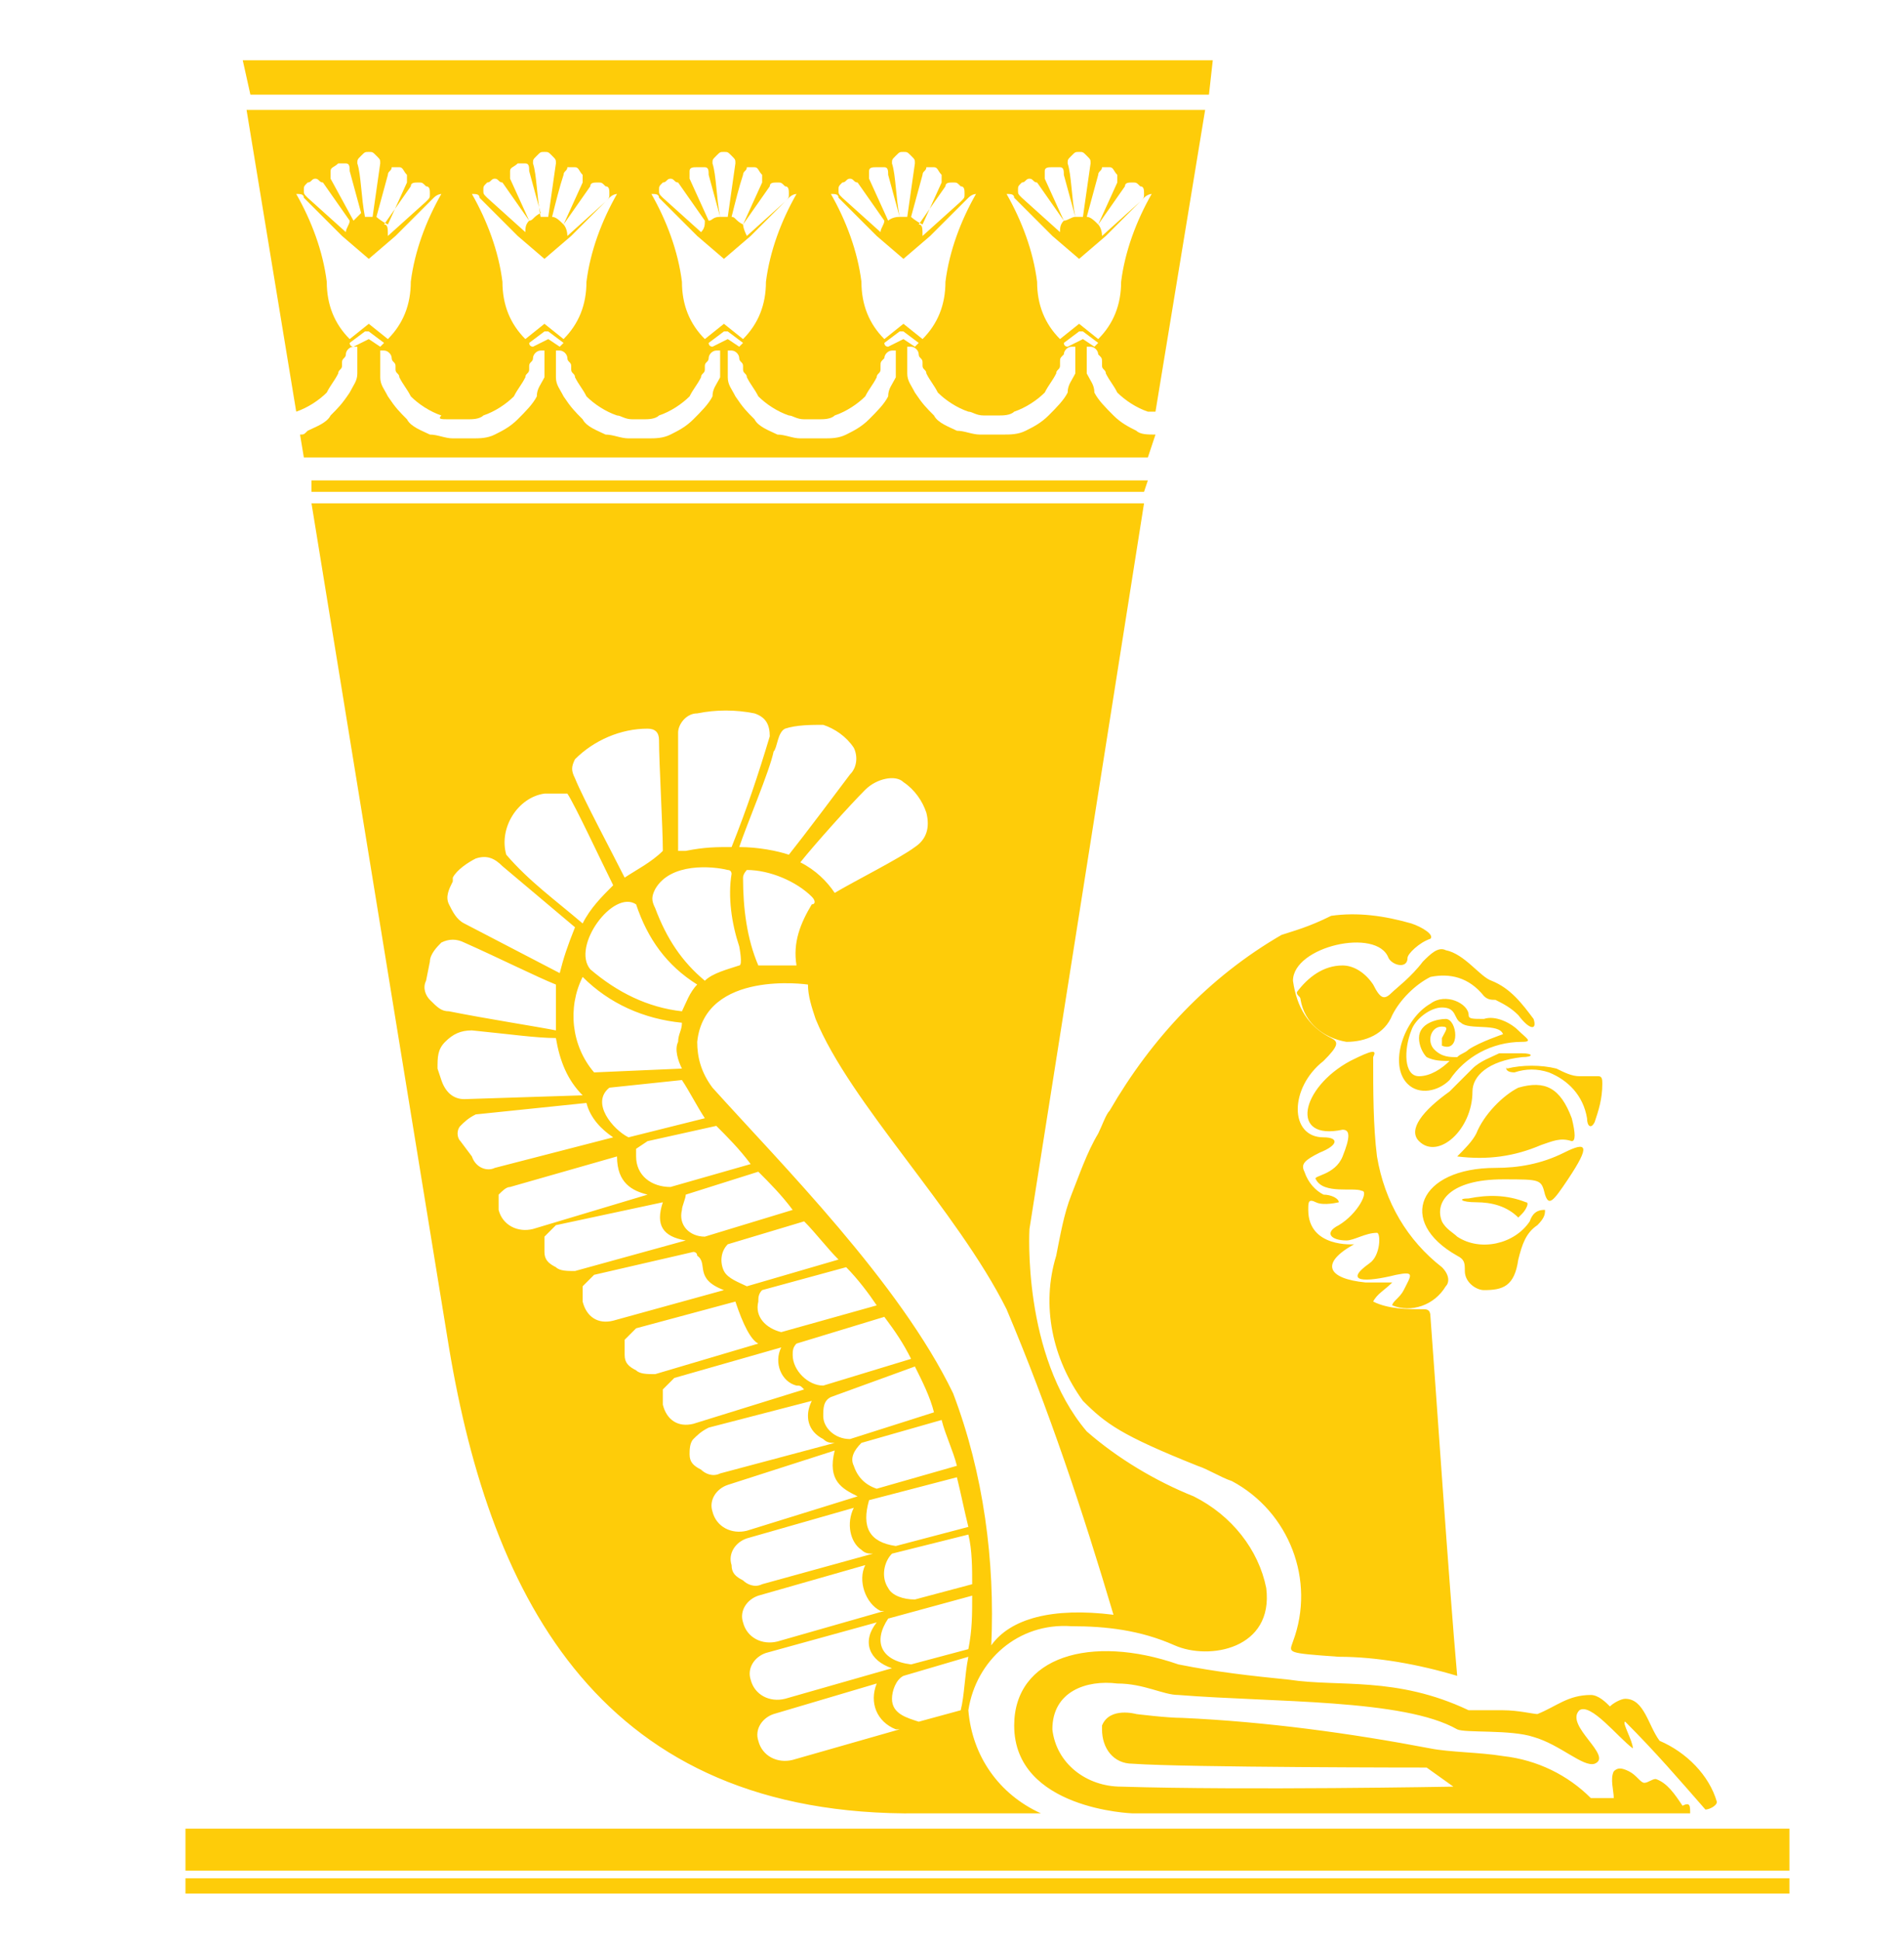<?xml version="1.0" encoding="UTF-8"?>
<!-- Generator: Adobe Illustrator 22.1.0, SVG Export Plug-In . SVG Version: 6.00 Build 0)  -->
<svg version="1.1" id="Capa_1" xmlns="http://www.w3.org/2000/svg" xmlns:xlink="http://www.w3.org/1999/xlink" x="0px" y="0px" viewBox="0 0 537 547" style="enable-background:new 0 0 537 547;" xml:space="preserve">
<style type="text/css">
	.st0{fill:none;}
	.st1{fill-rule:evenodd;clip-rule:evenodd;fill:#FECC09;}
</style>
<symbol id="Bank_x5F_Pasargad_x5F_Color" viewBox="-24 -24 48 48">
	<g id="Bank_x5F_Pasargad_x5F_Color_1_" transform="translate(0 198)">
		<rect id="Boundary_125_" x="-24" y="-222" class="st0" width="48" height="48"/>
		<path id="Shape_185_" class="st1" d="M-21-222h42v0.4h-42V-222z M-21-221.4h42v1.1h-42V-221.4z M4.1-185.6l-3-19    c0,0-0.2-3.3,1.5-5.3c0.8-0.7,1.8-1.3,2.8-1.7c1-0.5,1.7-1.4,1.9-2.4c0.2-1.6-1.5-1.9-2.4-1.5c-0.9,0.4-1.8,0.5-2.7,0.5    c-1.4,0.1-2.5-0.9-2.7-2.2c0.1-1.2,0.8-2.2,1.9-2.7c0,0-1.8,0-3.2,0c-8.3-0.1-11.2,5.6-12.3,12.2l-3.6,22.1H4.1z M18.4-219.9H3.8    c0,0-3.1,0.1-3.1,2.3c0,1.8,2,2.4,4.3,1.6c1-0.2,1.9-0.3,2.9-0.4c1.3-0.2,2.8,0.1,4.7-0.8c0.3,0,0.6,0,0.9,0    c0.4,0,0.8-0.1,0.9-0.1c0.5,0.2,0.8,0.5,1.4,0.5c0.2,0,0.4-0.2,0.5-0.3c0.1,0.1,0.3,0.2,0.4,0.2c0.5,0,0.6-0.7,0.9-1.1    c0.7-0.3,1.3-0.9,1.5-1.6c0-0.1-0.2-0.2-0.3-0.2c-0.7,0.8-1.3,1.5-2.1,2.3c-0.1,0,0.2-0.5,0.2-0.7c-0.4,0.3-1.1,1.2-1.4,1    c-0.4-0.4,0.9-1.2,0.4-1.4c-0.3-0.1-0.9,0.5-1.6,0.7c-0.6,0.2-1.8,0.1-2,0.2c-1.4,0.8-4.8,0.7-7.3,0.9c-0.4,0-0.9,0.3-1.6,0.3    c-0.8,0.1-1.7-0.2-1.7-1.2c0.1-0.9,0.9-1.5,1.8-1.5c3.2-0.1,8.7,0,8.7,0l-0.7,0.5c0,0-6.3,0-7.7,0.1c-0.5,0-0.8,0.4-0.8,0.9    c0,0,0,0,0,0.1c0.2,0.5,0.9,0.3,0.9,0.3s0.8-0.1,1.2-0.1c2.2-0.1,4.4-0.4,6.5-0.8c0.5-0.1,1.3-0.1,1.9-0.2    c0.9-0.1,1.7-0.5,2.3-1.1h0.6c0,0.2-0.1,0.5,0,0.7c0.1,0.1,0.2,0.1,0.4,0c0.2-0.1,0.3-0.3,0.4-0.3c0.1,0,0.2,0.1,0.3,0.1    c0.3-0.1,0.5-0.4,0.7-0.7C18.4-219.6,18.4-219.7,18.4-219.9z M-2.9-216.5c-0.2-0.5,0-1,0.5-1.2c0,0,0.1,0,0.1,0l-2.8-0.8    c-0.4-0.1-0.8,0.1-0.9,0.5c0,0,0,0,0,0l0,0c-0.1,0.3,0.1,0.6,0.4,0.7c0,0,0,0,0,0L-2.9-216.5z M-0.5-215.8c-0.1-0.5-0.1-1-0.2-1.4    l-1.1-0.3c-0.3,0.1-0.7,0.2-0.7,0.6c0,0.2,0.1,0.5,0.3,0.6L-0.5-215.8z M-2.9-214.9c-0.4-0.5-0.2-1,0.4-1.2l-2.8-0.8    c-0.4-0.1-0.8,0.1-0.9,0.5c0,0,0,0,0,0l0,0c-0.1,0.3,0.1,0.6,0.4,0.7c0,0,0,0,0,0L-2.9-214.9z M7.7-196.9    c-1.9-1.1-3.4-2.7-4.5-4.6c-0.1-0.1-0.2-0.4-0.3-0.6c-0.3-0.5-0.5-1.1-0.7-1.6c-0.2-0.5-0.3-1.1-0.4-1.6c-0.4-1.3-0.1-2.7,0.7-3.8    c0.6-0.6,1-0.9,3-1.7c0.3-0.1,0.6-0.3,0.9-0.4c1.5-0.8,2.2-2.6,1.6-4.2c-0.1-0.3-0.2-0.3,1.2-0.4c1,0,2.1-0.2,3.1-0.5    c-0.2,2.2-0.6,8.1-0.7,9.4c0,0.2-0.1,0.2-0.2,0.2c-0.4,0-0.9,0-1.3,0.2c0.1,0.2,0.3,0.3,0.5,0.5l-0.7,0c-1,0.1-1.2,0.5-0.3,1    c0,0-1.2-0.1-1.2,0.9c0,0.2,0,0.3,0.2,0.2s0.6,0,0.6,0c0,0.1-0.2,0.2-0.4,0.2c-0.2,0.1-0.4,0.3-0.5,0.6c-0.1,0.2,0,0.3,0.4,0.5    c0.5,0.2,0.5,0.4,0.1,0.4c-0.9,0-0.9,1.3,0,2c0.4,0.4,0.4,0.5,0.2,0.6c-0.6,0.3-0.9,0.8-1,1.5c0,0.9,2.2,1.4,2.5,0.6    c0.1-0.2,0.5-0.3,0.5,0c0,0.1,0.3,0.4,0.6,0.5c0.1,0.1-0.2,0.3-0.5,0.4c-0.7,0.2-1.4,0.3-2.1,0.2C8.4-196.7,8-196.8,7.7-196.9    L7.7-196.9z M-0.4-214.2c0-0.5,0-0.9-0.1-1.4l-1.5-0.4c-0.8,0.1-1,0.6-0.6,1.2L-0.4-214.2z M0.1-215.5c0.1,2.2-0.2,4.5-1,6.6    c-1.4,2.9-4.5,6-6.3,8c-0.3,0.4-0.4,0.8-0.4,1.2c0.2,1.9,2.9,1.5,2.9,1.5c0-0.3,0.1-0.6,0.2-0.9c0.9-2.2,3.7-5,5-7.6    c1.1-2.6,2-5.3,2.8-8C1.7-214.5,0.6-214.8,0.1-215.5z M-3.2-213.4c-0.2-0.4,0-1,0.4-1.2c0,0,0,0,0.1,0l-2.8-0.8    c-0.4-0.1-0.8,0.1-0.9,0.5c0,0,0,0,0,0l0,0c-0.1,0.3,0.1,0.6,0.4,0.7c0,0,0,0,0,0L-3.2-213.4z M-0.5-212.6    c0.1-0.4,0.1-0.9,0.1-1.3l-1.5-0.4c-0.3,0-0.6,0.1-0.7,0.3c-0.2,0.3-0.1,0.7,0.1,0.9L-0.5-212.6z M-3.5-211.9    c-0.2-0.4-0.1-0.9,0.2-1.1c0.1-0.1,0.2-0.1,0.3-0.1l-2.9-0.8c-0.2-0.1-0.4,0-0.5,0.1c-0.2,0.1-0.3,0.2-0.3,0.4l0,0    c-0.1,0.3,0.1,0.6,0.4,0.7c0,0,0,0,0,0L-3.5-211.9z M-0.8-211.1c0.1-0.4,0.2-0.9,0.3-1.3l-1.9-0.5c-0.7,0.1-0.9,0.5-0.7,1.2    L-0.8-211.1z M-4-210.4c-0.2-0.8,0.2-1,0.6-1.2l-2.9-0.9c-0.4-0.1-0.8,0.1-0.9,0.5c0,0,0,0,0,0l0,0c-0.1,0.3,0.1,0.6,0.4,0.7    c0,0,0,0,0,0L-4-210.4z M-1.2-209.6c0.1-0.4,0.3-0.8,0.4-1.2l-2.1-0.6c-0.3,0.1-0.5,0.3-0.6,0.6c-0.1,0.2,0,0.4,0.2,0.6    L-1.2-209.6z M-4.6-209.1c-0.2-0.4-0.1-0.8,0.3-1c0.1-0.1,0.2-0.1,0.3-0.1L-7-211c-0.2-0.1-0.4,0-0.5,0.1    c-0.2,0.1-0.3,0.2-0.3,0.4l0,0c0,0.1,0,0.3,0.1,0.4c0.1,0.1,0.2,0.2,0.4,0.3L-4.6-209.1z M-1.9-208.2c0.2-0.4,0.4-0.8,0.5-1.2    l-2.2-0.7c-0.4,0-0.7,0.3-0.7,0.6c0,0.2,0,0.4,0.2,0.5L-1.9-208.2z M-5.4-207.7c-0.2-0.4,0-0.9,0.4-1c0.1,0,0.1,0,0.2-0.1    l-2.9-0.9c-0.4-0.1-0.7,0.1-0.8,0.5l0,0c0,0.1,0,0.3,0,0.4c0.1,0.1,0.2,0.2,0.3,0.3L-5.4-207.7z M-2.7-206.9    c0.3-0.4,0.5-0.7,0.7-1.1l-2.3-0.7c-0.4,0-0.8,0.4-0.8,0.8c0,0.1,0,0.2,0.1,0.3L-2.7-206.9z M-6.6-206.5c0.2-0.6,0.4-1,0.6-1.1    l-2.7-0.8c-0.2,0-0.4,0-0.5,0.1c-0.2,0.1-0.3,0.2-0.3,0.4l0,0c0,0.1,0,0.3,0,0.4c0.1,0.1,0.2,0.2,0.3,0.3L-6.6-206.5z M-3.7-205.6    c0.3-0.3,0.6-0.7,0.8-1l-2.5-0.7c-0.4,0.1-0.7,0.4-0.6,0.8c0,0.1,0,0.2,0.1,0.3L-3.7-205.6z M-7.7-205.2c0,0,0.1,0,0.1-0.1    c0.3-0.2-0.1-0.6,0.7-0.9l-2.9-0.8c-0.4-0.1-0.7,0.1-0.8,0.5c0,0,0,0,0,0l0,0c0,0.1,0,0.3,0,0.4c0.1,0.1,0.2,0.2,0.3,0.3    L-7.7-205.2z M9.3-202c0.2,0,0.2-0.2,0-0.7c-0.2-0.5-0.8-0.5-0.7-0.6c0.2-0.4,1-0.2,1.2-0.3c0.2,0-0.1-0.6-0.6-0.9    c-0.4-0.2-0.2-0.4,0.2-0.4c0.2,0,0.5,0.2,0.8,0.2c0.1,0,0.1-0.6-0.2-0.8c-0.7-0.5-0.1-0.5,0.7-0.3c0.5,0.1,0.4,0,0.2-0.4    c-0.1-0.2-0.3-0.3-0.3-0.4c0.5-0.2,1.1,0,1.4,0.5c0.1,0.1,0.1,0.3-0.1,0.5c-0.9,0.7-1.5,1.7-1.7,2.9c-0.1,0.8-0.1,1.7-0.1,2.6    c0.1,0.2,0,0.2-0.6-0.1C8.2-200.9,7.9-202.3,9.3-202L9.3-202z M13.3-203c-2,0-2.6-1.4-1-2.3c0.2-0.1,0.2-0.2,0.2-0.4    c0-0.3,0.3-0.5,0.5-0.5c0.5,0,0.8,0.1,0.9,0.8c0.1,0.4,0.2,0.7,0.5,0.9c0.2,0.2,0.2,0.3,0.2,0.4c-0.1,0-0.3,0-0.4-0.3    c-0.4-0.6-1.3-0.8-1.9-0.4c-0.1,0.1-0.3,0.2-0.4,0.4c-0.2,0.5,0.2,1.1,1.6,1.1c1,0,1,0,1.1-0.4c0.1-0.3,0.2-0.2,0.6,0.4    c0.6,0.9,0.5,1-0.1,0.7C14.5-202.9,13.9-203,13.3-203z M-4.8-204.4c0.3-0.3,0.6-0.7,0.9-1l-2.4-0.7c-0.2,0.1-0.5,0.2-0.6,0.4    c-0.1,0.2-0.1,0.5,0.1,0.7L-4.8-204.4z M-8.5-203.9c-0.2-0.6,0-0.9,0.6-1l-2.9-0.8c-0.2,0-0.4,0-0.5,0.1c-0.2,0.1-0.3,0.2-0.3,0.4    l0,0c0,0.1,0,0.3,0,0.4c0.1,0.1,0.2,0.2,0.3,0.3L-8.5-203.9z M-6-203.1c0.3-0.3,0.6-0.6,0.9-1l-2.3-0.7c-0.4,0-0.7,0.3-0.6,0.7    c0,0.1,0.1,0.3,0.1,0.4L-6-203.1z M-9.7-202.7c0-0.7,0.4-0.9,0.8-1l-3-0.9c-0.4-0.1-0.8,0.1-0.9,0.5l0,0.1c0,0.1,0,0.2,0,0.3    c0.1,0.1,0.2,0.2,0.3,0.2L-9.7-202.7z M12.8-203.9c0.4,0,0.8-0.1,1.1-0.4c0,0,0.1,0.1,0.1,0.1c0.1,0.1,0.2,0.3,0.1,0.3    c-0.5,0.2-1,0.2-1.5,0.1C12.3-203.8,12.4-203.9,12.8-203.9L12.8-203.9z M-7.1-201.9c0.3-0.3,0.6-0.6,0.9-1l-2.1-0.6    c-0.5,0-0.9,0.3-0.9,0.8c0,0.1,0,0.2,0,0.2l0.3,0.2L-7.1-201.9z M-10.5-201.3c0.1-0.4,0.4-0.7,0.7-0.9l-3.1-0.8    c-0.2-0.1-0.5,0-0.6,0.3l-0.3,0.4c-0.1,0.1-0.1,0.3,0,0.4c0.1,0.1,0.2,0.2,0.4,0.3L-10.5-201.3z M12.8-202.1    c-0.1-0.2-0.3-0.4-0.5-0.6c0.8-0.1,1.5,0,2.2,0.3c0.3,0.1,0.5,0.2,0.8,0.1c0.1,0,0.1,0.2,0,0.6c-0.3,0.8-0.7,1-1.4,0.8    C13.5-201.1,13-201.6,12.8-202.1z M12.7-200.4c-0.2-0.2-0.4-0.4-0.6-0.6c-0.7-0.5-1.1-1-0.8-1.3c0.5-0.5,1.4,0.3,1.4,1.3    c0,0.4,0.4,0.8,1.3,0.9c0.3,0,0.3,0.1,0,0.1c-0.2,0-0.4,0-0.6,0C13.2-200.1,12.9-200.2,12.7-200.4z M-8-200.7    c0.2-0.3,0.4-0.7,0.6-1l-2-0.5c-0.4,0.2-1,0.9-0.5,1.3l0,0L-8-200.7z M13.8-200.5c0.3,0.1,0.6,0.1,0.9,0c0.5-0.2,0.9-0.6,1-1.2    c0-0.2,0.1-0.3,0.2-0.1c0.1,0.3,0.2,0.6,0.2,1c0,0.1,0,0.2-0.1,0.2c-0.2,0-0.3,0-0.5,0c-0.2,0-0.4,0.1-0.6,0.2    c-0.4,0.1-0.9,0.1-1.3,0C13.6-200.3,13.5-200.5,13.8-200.5L13.8-200.5z M-10.6-201.1l-3.1-0.1c-0.3,0-0.5,0.2-0.6,0.5l-0.1,0.3    c0,0.3,0,0.5,0.2,0.7c0.2,0.2,0.4,0.3,0.7,0.3c1-0.1,1.7-0.2,2.2-0.2C-11.2-200.2-11-200.7-10.6-201.1L-10.6-201.1z M11-200.8    c0.3-0.3,0.8-0.2,1.1,0.1c0.4,0.6,1.1,1,1.9,1c0.3,0,0.1,0.1-0.1,0.3c-0.2,0.2-0.6,0.4-0.9,0.3c-0.3,0-0.4,0-0.4,0.1    c0,0.3-0.6,0.6-1,0.3C10.9-199.1,10.5-200.3,11-200.8z M13.5-199.5c0,0-0.6-0.2-0.9-0.4c-0.1-0.1-0.2-0.1-0.3-0.2    c-0.2,0-0.4,0-0.6,0.2c-0.2,0.2-0.1,0.6,0.2,0.6c0.2,0,0.1-0.1,0-0.3c0-0.1,0-0.2,0-0.2c0.5-0.2,0.4,0.7,0.1,0.7    c-0.2,0-0.7-0.1-0.7-0.5c0-0.2,0.1-0.4,0.2-0.5c0.2-0.1,0.4-0.1,0.6-0.1c-0.2-0.2-0.5-0.4-0.8-0.4c-0.4,0-0.4,0.7-0.2,1.2    c0.1,0.3,0.5,0.6,0.8,0.6c0.4,0,0.3-0.3,0.5-0.4C12.6-199.4,13.4-199.2,13.5-199.5L13.5-199.5z M-8-200.4l-2.3-0.1    c-0.6,0.7-0.7,1.7-0.3,2.5c0.7-0.7,1.6-1.1,2.6-1.2c0-0.2-0.1-0.3-0.1-0.5C-8.2-199.9-8.1-200.2-8-200.4L-8-200.4z M10.6-198.4    c-0.2-0.2-0.3-0.2-0.5,0.2c-0.2,0.3-0.5,0.5-0.8,0.5c-0.5,0-0.9-0.3-1.2-0.7c0-0.1,0.1-0.1,0.1-0.2c0.1-0.6,0.6-1,1.2-1.1    c0.5,0,1,0.2,1.2,0.7c0.2,0.4,0.6,0.8,1,1c0.5,0.1,1,0,1.4-0.5c0.1-0.1,0.2-0.1,0.3-0.1c0.2-0.1,0.4-0.2,0.6-0.4    c0.3-0.4,0.5-0.4,0.4-0.1c-0.3,0.4-0.6,0.8-1.1,1c-0.3,0.1-0.7,0.7-1.2,0.8c-0.2,0.1-0.4-0.1-0.6-0.3    C11.1-198,10.7-198.3,10.6-198.4L10.6-198.4z M-11.3-199.4c-0.5,0.1-1.8,0.3-2.8,0.5c-0.2,0-0.3,0.1-0.5,0.3    c-0.1,0.1-0.2,0.3-0.1,0.5l0.1,0.5c0,0.2,0.2,0.4,0.3,0.5c0.2,0.1,0.4,0.1,0.6,0c0.9-0.4,1.9-0.9,2.4-1.1    C-11.3-198.6-11.3-199-11.3-199.4z M-8-198.9c-0.9,0.1-1.7,0.5-2.4,1.1c-0.5,0.6,0.6,2.1,1.2,1.7c0.3-0.9,0.8-1.6,1.6-2.1    C-7.8-198.4-7.9-198.7-8-198.9z M-7.4-198.1c-0.6,0.5-1,1.1-1.3,1.9c-0.1,0.2-0.1,0.3,0,0.5c0.4,0.7,1.5,0.6,1.9,0.5    c0.1,0,0.1-0.1,0.1-0.1c-0.1-0.6,0-1.3,0.2-1.9c0,0,0.1-0.5,0-0.5C-6.8-197.8-7.2-197.9-7.4-198.1z M-11.2-197.9l-2.5,1.3    c-0.2,0.1-0.3,0.3-0.4,0.5c-0.1,0.2,0,0.4,0.1,0.6l0,0.1c0.1,0.2,0.4,0.4,0.6,0.5c0.3,0.1,0.5,0,0.7-0.2l1.9-1.6    C-11-197.2-11.1-197.5-11.2-197.9L-11.2-197.9z M-6-197.7c-0.3,0.7-0.4,1.5-0.4,2.3c0,0.1,0.1,0.2,0.1,0.2c0.6,0,1.3-0.3,1.7-0.7    c0.1-0.1,0.1-0.2,0-0.2c-0.3-0.5-0.5-1-0.4-1.6C-5.3-197.7-5.6-197.7-6-197.7z M-10.6-196.6c-0.7,0.6-1.4,1.1-2,1.8    c-0.2,0.7,0.3,1.5,1,1.6c0.2,0,0.4,0,0.6,0c0.2-0.3,0.9-1.8,1.2-2.4C-10.1-195.9-10.4-196.2-10.6-196.6L-10.6-196.6z M-4.9-195    c0.4,0.5,1.3,1.5,1.7,1.9c0.3,0.3,0.8,0.4,1,0.2c0.3-0.2,0.5-0.5,0.6-0.8c0.1-0.4,0-0.7-0.3-0.9c-0.4-0.3-1.6-0.9-2.1-1.2    C-4.2-195.5-4.5-195.2-4.9-195z M-9.5-195.4c-0.3,0.6-1.1,2.1-1.3,2.6c-0.1,0.2-0.1,0.3,0,0.5c0.5,0.5,1.2,0.8,1.9,0.8    c0.2,0,0.3-0.1,0.3-0.3c0,0,0,0,0,0c0-0.6,0.1-2.3,0.1-2.9C-8.8-195-9.2-195.2-9.5-195.4L-9.5-195.4z M-6.5-194.6    c0.2,0.6,0.8,2,0.9,2.5c0.1,0.1,0.1,0.5,0.3,0.6c0.3,0.1,0.7,0.1,1,0.1c0.3-0.1,0.6-0.3,0.8-0.6c0.1-0.2,0.1-0.5-0.1-0.7    c-0.3-0.4-1.2-1.6-1.6-2.1C-5.5-194.7-6-194.6-6.5-194.6L-6.5-194.6z M-8.1-194.7c0,0.7,0,2.5,0,3.1c0,0.2,0.2,0.5,0.5,0.5    c0.5,0.1,1,0.1,1.5,0c0.3-0.1,0.4-0.3,0.4-0.6c-0.3-1-0.6-1.9-1-2.9c-0.4,0-0.7,0-1.2-0.1C-8-194.7-8-194.7-8.1-194.7L-8.1-194.7z     M4.1-185.3h-21.8l0,0.3H4.2L4.1-185.3z M4.2-184.4h-22.1l-0.1,0.6c0.1,0,0.1,0,0.2,0.1c0.2,0.1,0.5,0.2,0.6,0.4    c0.2,0.2,0.3,0.3,0.5,0.6c0.1,0.2,0.2,0.3,0.2,0.5c0,0,0,0.1,0,0.1v0.6c0,0,0,0-0.1,0c-0.1,0-0.2-0.1-0.2-0.2    c0-0.1-0.1-0.1-0.1-0.2c0,0,0-0.1,0-0.1c0-0.1-0.1-0.1-0.1-0.2c-0.1-0.2-0.2-0.3-0.3-0.5c-0.2-0.2-0.5-0.4-0.8-0.5h0l-1.3,7.9H5.7    l-1.3-7.9c-0.1,0-0.2,0-0.2,0c-0.3,0.1-0.6,0.3-0.8,0.5c-0.1,0.2-0.2,0.3-0.3,0.5c0,0.1-0.1,0.1-0.1,0.2c0,0,0,0.1,0,0.1    c0,0.1,0,0.1-0.1,0.2c0,0.1-0.1,0.2-0.2,0.2c0,0,0,0-0.1,0v-0.6c0,0,0-0.1,0-0.1c0.1-0.2,0.2-0.3,0.2-0.5c0.1-0.2,0.3-0.4,0.5-0.6    c0.2-0.2,0.4-0.3,0.6-0.4c0.1-0.1,0.3-0.1,0.5-0.1L4.2-184.4z M-9.2-183.4c0,0,0.2,0,0.2,0c0.1,0,0.3,0,0.4,0.1    c0.3,0.1,0.6,0.3,0.8,0.5c0.1,0.2,0.2,0.3,0.3,0.5c0,0.1,0.1,0.1,0.1,0.2c0,0,0,0.1,0,0.1c0,0.1,0.1,0.1,0.1,0.2    c0,0.1,0.1,0.2,0.2,0.2c0,0,0,0,0.1,0v-0.6c0,0,0-0.1,0-0.1c-0.1-0.2-0.2-0.3-0.2-0.5c-0.1-0.2-0.3-0.4-0.5-0.6    c-0.2-0.2-0.4-0.3-0.6-0.4c-0.2-0.1-0.4-0.1-0.6-0.1c-0.1,0-0.3,0-0.3,0c-0.1,0-0.2,0-0.2,0c-0.2,0-0.4,0.1-0.6,0.1    c-0.2,0.1-0.5,0.2-0.6,0.4c-0.2,0.2-0.3,0.3-0.5,0.6c-0.1,0.2-0.2,0.3-0.2,0.5c0,0,0,0.1,0,0.1v0.6c0,0,0,0,0.1,0    c0.1,0,0.2-0.1,0.2-0.2c0-0.1,0.1-0.1,0.1-0.2c0,0,0-0.1,0-0.1c0-0.1,0.1-0.1,0.1-0.2c0.1-0.2,0.2-0.3,0.3-0.5    c0.2-0.2,0.5-0.4,0.8-0.5c0.1,0,0.2-0.1,0.4-0.1C-9.4-183.4-9.3-183.4-9.2-183.4z M0.1-183.8c0,0-0.2,0-0.3,0    c-0.2,0-0.4,0.1-0.6,0.1c-0.2,0.1-0.5,0.2-0.6,0.4c-0.2,0.2-0.3,0.3-0.5,0.6c-0.1,0.2-0.2,0.3-0.2,0.5c0,0,0,0.1,0,0.1v0.6    c0,0,0,0,0.1,0c0.1,0,0.2-0.1,0.2-0.2c0-0.1,0.1-0.1,0.1-0.2c0,0,0-0.1,0-0.1c0-0.1,0.1-0.1,0.1-0.2c0.1-0.2,0.2-0.3,0.3-0.5    c0.2-0.2,0.5-0.4,0.8-0.5c0.1,0,0.2-0.1,0.4-0.1c0.1,0,0.2,0,0.2,0c0,0,0.2,0,0.2,0c0.1,0,0.3,0,0.4,0.1c0.3,0.1,0.6,0.3,0.8,0.5    c0.1,0.2,0.2,0.3,0.3,0.5c0,0.1,0.1,0.1,0.1,0.2c0,0,0,0.1,0,0.1c0,0.1,0,0.1,0.1,0.2c0,0.1,0.1,0.2,0.2,0.2c0,0,0,0,0.1,0v-0.6    c0,0,0-0.1,0-0.1c-0.1-0.2-0.2-0.3-0.2-0.5c-0.1-0.2-0.3-0.4-0.5-0.6c-0.2-0.2-0.4-0.3-0.6-0.4c-0.2-0.1-0.4-0.1-0.6-0.1    C0.3-183.8,0.2-183.8,0.1-183.8L0.1-183.8z M-4.6-183.4c0.1,0,0.2,0,0.2,0c0.1,0,0.3,0,0.4,0.1c0.3,0.1,0.6,0.3,0.8,0.5    c0.1,0.2,0.2,0.3,0.3,0.5c0,0.1,0.1,0.1,0.1,0.2c0,0,0,0.1,0,0.1c0,0.1,0,0.1,0.1,0.2c0,0.1,0.1,0.2,0.2,0.2c0,0,0,0,0.1,0v-0.6    c0,0,0-0.1,0-0.1c-0.1-0.2-0.2-0.3-0.2-0.5c-0.1-0.2-0.3-0.4-0.5-0.6c-0.2-0.2-0.4-0.3-0.6-0.4c-0.2-0.1-0.4-0.1-0.6-0.1    c-0.1,0-0.2,0-0.3,0s-0.2,0-0.3,0c-0.2,0-0.4,0.1-0.6,0.1c-0.2,0.1-0.5,0.2-0.6,0.4c-0.2,0.2-0.3,0.3-0.5,0.6    c-0.1,0.2-0.2,0.3-0.2,0.5c0,0,0,0.1,0,0.1v0.6c0,0,0,0,0.1,0c0.1,0,0.2-0.1,0.2-0.2c0-0.1,0.1-0.1,0.1-0.2c0,0,0-0.1,0-0.1    c0-0.1,0.1-0.1,0.1-0.2c0.1-0.2,0.2-0.3,0.3-0.5c0.2-0.2,0.5-0.4,0.8-0.5c0.1,0,0.2-0.1,0.4-0.1C-4.7-183.4-4.6-183.4-4.6-183.4    L-4.6-183.4z M-14.1-183.4c0.1,0,0.4,0,0.5,0c0.1,0,0.3,0,0.4,0.1c0.3,0.1,0.6,0.3,0.8,0.5c0.1,0.2,0.2,0.3,0.3,0.5    c0,0.1,0.1,0.1,0.1,0.2c0,0,0,0.1,0,0.1c0,0.1,0.1,0.1,0.1,0.2c0,0.1,0.1,0.2,0.2,0.2c0,0,0,0,0.1,0v-0.6c0,0,0-0.1,0-0.1    c-0.1-0.2-0.2-0.3-0.2-0.5c-0.1-0.2-0.3-0.4-0.5-0.6c-0.2-0.2-0.4-0.3-0.6-0.4c-0.2-0.1-0.4-0.1-0.6-0.1c-0.1,0-0.4,0-0.5,0    c-0.2,0-0.4,0.1-0.6,0.1c-0.2,0.1-0.5,0.2-0.6,0.4c-0.2,0.2-0.3,0.3-0.5,0.6c-0.1,0.2-0.2,0.3-0.2,0.5c0,0,0,0.1,0,0.1v0.6    c0,0,0,0,0.1,0c0.1,0,0.2-0.1,0.2-0.2c0-0.1,0.1-0.1,0.1-0.2c0,0,0-0.1,0-0.1c0-0.1,0.1-0.1,0.1-0.2c0.1-0.2,0.2-0.3,0.3-0.5    c0.2-0.2,0.5-0.4,0.8-0.5C-14.4-183.4-14.3-183.4-14.1-183.4L-14.1-183.4z M-16.4-181.4l-0.2-0.1c0,0,0,0,0,0c0,0-0.1,0-0.1,0.1    c0,0,0,0,0,0l0.4,0.3c0,0,0.1,0,0.1,0l0.4-0.3c0,0,0,0,0,0c0,0-0.1-0.1-0.1-0.1c0,0,0,0,0,0l-0.3,0.2c0,0,0,0,0,0L-16.4-181.4z     M-11.7-181.4l-0.2-0.1c0,0,0,0,0,0c0,0-0.1,0-0.1,0.1c0,0,0,0,0,0l0.4,0.3c0,0,0.1,0,0.1,0l0.4-0.3c0,0,0,0,0,0    c0,0-0.1-0.1-0.1-0.1c0,0,0,0,0,0l-0.3,0.2c0,0,0,0,0,0L-11.7-181.4z M-7-181.4l-0.2-0.1c0,0,0,0,0,0c0,0-0.1,0-0.1,0.1    c0,0,0,0,0,0l0.4,0.3c0,0,0.1,0,0.1,0l0.4-0.3c0,0,0,0,0,0c0,0-0.1-0.1-0.1-0.1c0,0,0,0,0,0l-0.3,0.2c0,0,0,0,0,0L-7-181.4z     M-2.4-181.4l-0.2-0.1c0,0,0,0,0,0c0,0-0.1,0-0.1,0.1c0,0,0,0,0,0l0.4,0.3c0,0,0.1,0,0.1,0l0.4-0.3c0,0,0,0,0,0    c0,0-0.1-0.1-0.1-0.1c0,0,0,0,0,0l-0.3,0.2c0,0,0,0,0,0L-2.4-181.4z M2.3-181.4l-0.2-0.1c0,0,0,0,0,0c0,0-0.1,0-0.1,0.1    c0,0,0,0,0,0l0.4,0.3c0,0,0.1,0,0.1,0l0.4-0.3c0,0,0,0,0,0c0,0-0.1-0.1-0.1-0.1c0,0,0,0,0,0l-0.3,0.2c0,0,0,0,0,0L2.3-181.4z     M2.4-179.2l0.7,0.6c0,0,0.8,0.8,1,1c0.1,0.1,0.2,0.1,0.2,0.1c-0.4-0.7-0.7-1.5-0.8-2.3c0-0.6-0.2-1.1-0.6-1.5l-0.5,0.4l-0.5-0.4    c-0.4,0.4-0.6,0.9-0.6,1.5c-0.1,0.8-0.4,1.6-0.8,2.3c0.1,0,0.2,0,0.2-0.1c0.2-0.2,1-1,1-1L2.4-179.2z M-16.2-179.2l0.7,0.6    c0,0,0.8,0.8,1,1c0.1,0.1,0.2,0.1,0.2,0.1c-0.4-0.7-0.7-1.5-0.8-2.3c0-0.6-0.2-1.1-0.6-1.5l-0.5,0.4l-0.5-0.4    c-0.4,0.4-0.6,0.9-0.6,1.5c-0.1,0.8-0.4,1.6-0.8,2.3c0.1,0,0.2,0,0.2-0.1c0.2-0.2,1-1,1-1L-16.2-179.2z M-11.6-179.2l0.7,0.6    c0,0,0.8,0.8,1,1c0.1,0.1,0.2,0.1,0.2,0.1c-0.4-0.7-0.7-1.5-0.8-2.3c0-0.6-0.2-1.1-0.6-1.5l-0.5,0.4l-0.5-0.4    c-0.4,0.4-0.6,0.9-0.6,1.5c-0.1,0.8-0.4,1.6-0.8,2.3c0.1,0,0.2,0,0.2-0.1c0.2-0.2,1-1,1-1L-11.6-179.2z M-6.9-179.2l0.7,0.6    c0,0,0.8,0.8,1,1c0.1,0.1,0.2,0.1,0.2,0.1c-0.4-0.7-0.7-1.5-0.8-2.3c0-0.6-0.2-1.1-0.6-1.5l-0.5,0.4l-0.5-0.4    c-0.4,0.4-0.6,0.9-0.6,1.5c-0.1,0.8-0.4,1.6-0.8,2.3c0.1,0,0.2,0,0.2-0.1c0.2-0.2,1-1,1-1L-6.9-179.2z M-2.2-179.2l0.7,0.6    c0,0,0.8,0.8,1,1c0.1,0.1,0.2,0.1,0.2,0.1c-0.4-0.7-0.7-1.5-0.8-2.3c0-0.6-0.2-1.1-0.6-1.5l-0.5,0.4l-0.5-0.4    c-0.4,0.4-0.6,0.9-0.6,1.5c-0.1,0.8-0.4,1.6-0.8,2.3c0.1,0,0.2,0,0.2-0.1c0.2-0.2,1-1,1-1L-2.2-179.2z M-7.5-178.5l-1,0.9    c-0.1,0.1-0.1,0.1-0.1,0.2c0,0.1,0,0.1,0.1,0.2l0,0c0.1,0,0.1,0.1,0.2,0.1c0.1,0,0.1-0.1,0.2-0.1l0.7-1    C-7.4-178.3-7.4-178.4-7.5-178.5L-7.5-178.5z M1.9-178.5l-1,0.9c-0.1,0.1-0.1,0.1-0.1,0.2c0,0.1,0,0.1,0.1,0.2l0,0    c0.1,0,0.1,0.1,0.2,0.1c0.1,0,0.1-0.1,0.2-0.1l0.7-1C1.9-178.3,1.9-178.4,1.9-178.5L1.9-178.5z M-12.1-178.5l-1,0.9    c-0.1,0.1-0.1,0.1-0.1,0.2c0,0.1,0,0.1,0.1,0.2l0,0c0.1,0,0.1,0.1,0.2,0.1c0.1,0,0.1-0.1,0.2-0.1l0.7-1    C-12.1-178.3-12.1-178.4-12.1-178.5L-12.1-178.5z M-2.8-178.5l-1,0.9c-0.1,0.1-0.1,0.1-0.1,0.2c0,0.1,0,0.1,0.1,0.2l0,0    c0.1,0,0.1,0.1,0.2,0.1c0.1,0,0.1-0.1,0.2-0.1l0.7-1C-2.7-178.3-2.8-178.4-2.8-178.5L-2.8-178.5z M-16.8-178.5l-1,0.9    c-0.1,0.1-0.1,0.1-0.1,0.2c0,0.1,0,0.1,0.1,0.2l0,0c0.1,0,0.1,0.1,0.2,0.1c0.1,0,0.1-0.1,0.2-0.1l0.7-1    C-16.7-178.3-16.8-178.4-16.8-178.5L-16.8-178.5z M-15.8-178.3l0.7,1c0,0.1,0.1,0.1,0.2,0.1c0.1,0,0.1,0,0.2-0.1l0,0    c0.1,0,0.1-0.1,0.1-0.2c0-0.1,0-0.1-0.1-0.2l-1-0.9C-15.7-178.4-15.7-178.3-15.8-178.3L-15.8-178.3z M2.9-178.3l0.7,1    c0,0.1,0.1,0.1,0.2,0.1c0.1,0,0.1,0,0.2-0.1l0,0c0.1,0,0.1-0.1,0.1-0.2c0-0.1,0-0.1-0.1-0.2l-1-0.9C3-178.4,2.9-178.3,2.9-178.3    L2.9-178.3z M-1.8-178.3l0.7,1c0,0.1,0.1,0.1,0.2,0.1c0.1,0,0.1,0,0.2-0.1l0,0c0.1,0,0.1-0.1,0.1-0.2c0-0.1,0-0.1-0.1-0.2l-1-0.9    C-1.7-178.4-1.7-178.3-1.8-178.3L-1.8-178.3z M-6.4-178.3l0.7,1c0,0.1,0.1,0.1,0.2,0.1c0.1,0,0.1,0,0.2-0.1l0,0    c0.1,0,0.1-0.1,0.1-0.2c0-0.1,0-0.1-0.1-0.2l-1-0.9C-6.4-178.4-6.4-178.3-6.4-178.3L-6.4-178.3z M-11.1-178.3l0.7,1    c0,0.1,0.1,0.1,0.2,0.1c0.1,0,0.1,0,0.2-0.1l0,0c0.1,0,0.1-0.1,0.1-0.2c0-0.1,0-0.1-0.1-0.2l-1-0.9    C-11-178.4-11.1-178.3-11.1-178.3L-11.1-178.3z M-2.6-178.2l-0.5,1.1c0,0.1,0,0.1,0,0.2c0,0.1,0.1,0.1,0.2,0.1l0,0    c0.1,0,0.1,0,0.2,0c0.1,0,0.1-0.1,0.1-0.2l0.3-1.1C-2.5-178.1-2.6-178.2-2.6-178.2L-2.6-178.2z M-7.3-178.2l-0.5,1.1    c0,0.1,0,0.1,0,0.2c0,0.1,0.1,0.1,0.2,0.1l0,0c0.1,0,0.1,0,0.2,0c0.1,0,0.1-0.1,0.1-0.2l0.3-1.1C-7.2-178.1-7.2-178.2-7.3-178.2    L-7.3-178.2z M-12-178.2l-0.5,1.1c0,0.1,0,0.1,0,0.2c0,0.1,0.1,0.1,0.2,0.2l0,0c0.1,0,0.1,0,0.2,0c0.1,0,0.1-0.1,0.1-0.2l0.3-1.1    C-11.9-178.1-11.9-178.2-12-178.2L-12-178.2z M2-178.2l-0.5,1.1c0,0.1,0,0.1,0,0.2c0,0.1,0.1,0.1,0.2,0.1l0,0c0.1,0,0.1,0,0.2,0    c0.1,0,0.1-0.1,0.1-0.2l0.3-1.1C2.2-178.1,2.1-178.2,2-178.2L2-178.2z M-16.6-178.2l-0.6,1.1c0,0.1,0,0.1,0,0.2    c0,0.1,0.1,0.1,0.2,0.2l0,0c0.1,0,0.1,0,0.2,0c0.1,0,0.1-0.1,0.1-0.2l0.3-1.1C-16.5-178.1-16.6-178.2-16.6-178.2L-16.6-178.2z     M-11.4-178.1c0.1,0.4,0.2,0.8,0.3,1.1c0,0.1,0.1,0.1,0.1,0.2c0.1,0,0.1,0,0.2,0l0,0c0.1,0,0.1-0.1,0.2-0.2c0-0.1,0-0.1,0-0.2    l-0.5-1.1C-11.2-178.2-11.3-178.1-11.4-178.1L-11.4-178.1z M2.6-178.1l0.3,1.1c0,0.1,0.1,0.1,0.1,0.2c0.1,0,0.1,0,0.2,0l0,0    c0.1,0,0.1-0.1,0.2-0.2c0-0.1,0-0.1,0-0.2l-0.5-1.1C2.8-178.2,2.7-178.1,2.6-178.1L2.6-178.1z M-16-178.1l0.3,1.1    c0,0.1,0.1,0.1,0.1,0.2c0.1,0,0.1,0,0.2,0l0,0c0.1,0,0.1-0.1,0.2-0.2c0-0.1,0-0.1,0-0.2l-0.5-1.1C-15.9-178.2-16-178.1-16-178.1    L-16-178.1z M-6.7-178.1c0.1,0.4,0.2,0.8,0.3,1.1c0,0.1,0.1,0.1,0.1,0.2c0.1,0,0.1,0,0.2,0l0,0c0.1,0,0.1-0.1,0.2-0.2    c0-0.1,0-0.1,0-0.2l-0.5-1.1C-6.6-178.2-6.6-178.1-6.7-178.1L-6.7-178.1z M-2-178.1l0.3,1.1c0,0.1,0.1,0.1,0.1,0.2    c0.1,0,0.1,0,0.2,0l0,0c0.1,0,0.1-0.1,0.2-0.2c0-0.1,0-0.1,0-0.2l-0.5-1.1C-1.9-178.2-2-178.1-2-178.1L-2-178.1z M2.3-178.1    c-0.1,0.5-0.1,1.1-0.2,1.4c0,0.1,0,0.1,0.1,0.2c0.1,0.1,0.1,0.1,0.2,0.1l0,0c0.1,0,0.1,0,0.2-0.1c0.1-0.1,0.1-0.1,0.1-0.2    l-0.2-1.4c0,0-0.1,0-0.1,0C2.4-178.1,2.4-178.1,2.3-178.1L2.3-178.1z M-2.3-178.1c-0.1,0.5-0.1,1.1-0.2,1.4c0,0.1,0,0.1,0.1,0.2    c0.1,0.1,0.1,0.1,0.2,0.1l0,0c0.1,0,0.1,0,0.2-0.1c0.1-0.1,0.1-0.1,0.1-0.2l-0.2-1.4c0,0-0.1,0-0.1,0    C-2.3-178.1-2.3-178.1-2.3-178.1L-2.3-178.1z M-11.7-178.1c-0.1,0.5-0.1,1.1-0.2,1.4c0,0.1,0,0.1,0.1,0.2c0.1,0.1,0.1,0.1,0.2,0.1    l0,0c0.1,0,0.1,0,0.2-0.1c0.1-0.1,0.1-0.1,0.1-0.2l-0.2-1.4c0,0-0.1,0-0.1,0C-11.6-178.1-11.6-178.1-11.7-178.1L-11.7-178.1z     M-16.3-178.1c-0.1,0.5-0.1,1.1-0.2,1.4c0,0.1,0,0.1,0.1,0.2c0.1,0.1,0.1,0.1,0.2,0.1l0,0c0.1,0,0.1,0,0.2-0.1    c0.1-0.1,0.1-0.1,0.1-0.2l-0.2-1.4c0,0-0.1,0-0.1,0C-16.3-178.1-16.3-178.1-16.3-178.1L-16.3-178.1z M-7-178.1    c-0.1,0.5-0.1,1.1-0.2,1.4c0,0.1,0,0.1,0.1,0.2c0.1,0.1,0.1,0.1,0.2,0.1l0,0c0.1,0,0.1,0,0.2-0.1c0.1-0.1,0.1-0.1,0.1-0.2    l-0.2-1.4c0,0-0.1,0-0.1,0C-6.9-178.1-7-178.1-7-178.1L-7-178.1z M5.8-174.9h-25.1l-0.2,0.9H5.9L5.8-174.9z"/>
	</g>
</symbol>
<use xlink:href="#Bank_x5F_Pasargad_x5F_Color" width="48" height="48" x="-24" y="-24" transform="matrix(10.771 0 0 -10.771 278.5 275.5)" style="overflow:visible;"/>
</svg>